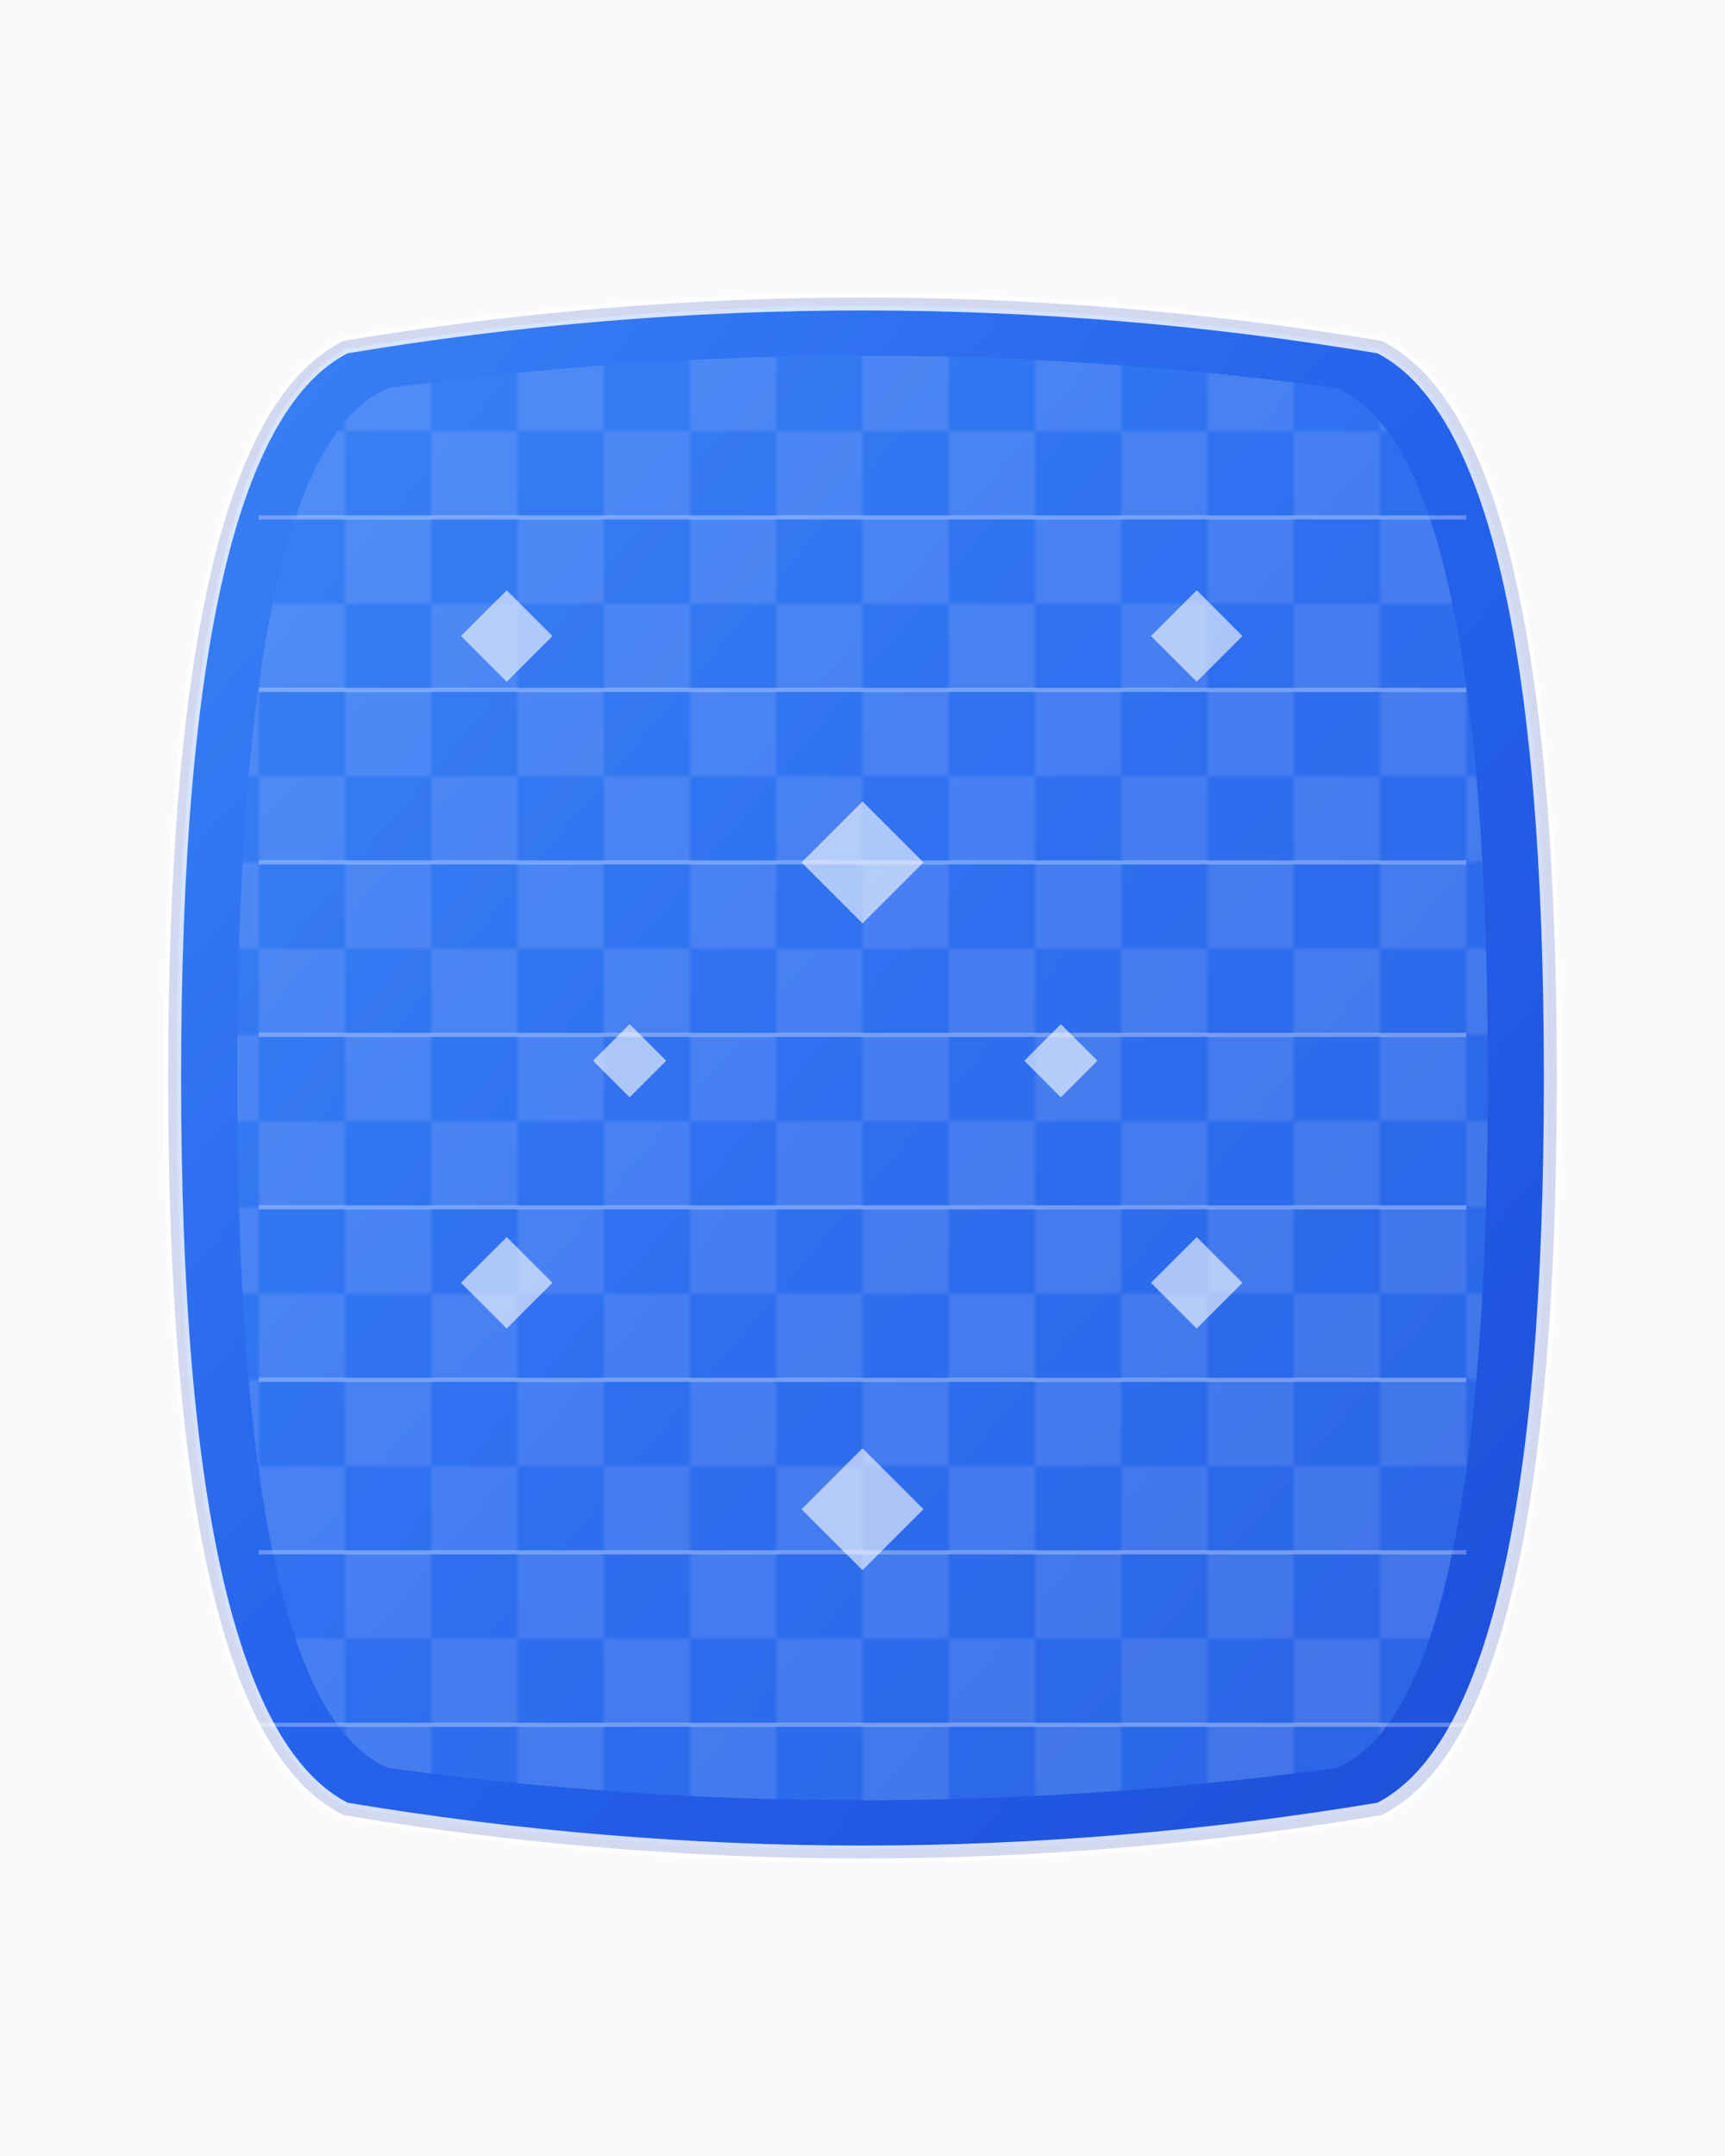 <svg width="400" height="500" viewBox="0 0 400 500" xmlns="http://www.w3.org/2000/svg">
  <defs>
    <linearGradient id="cottonGradient" x1="0%" y1="0%" x2="100%" y2="100%">
      <stop offset="0%" style="stop-color:#3b82f6;stop-opacity:1" />
      <stop offset="50%" style="stop-color:#2563eb;stop-opacity:1" />
      <stop offset="100%" style="stop-color:#1d4ed8;stop-opacity:1" />
    </linearGradient>
    <pattern id="handloomPattern" x="0" y="0" width="40" height="40" patternUnits="userSpaceOnUse">
      <rect width="40" height="40" fill="#3b82f6"/>
      <rect x="0" y="0" width="20" height="20" fill="#ffffff" opacity="0.3"/>
      <rect x="20" y="20" width="20" height="20" fill="#ffffff" opacity="0.3"/>
    </pattern>
  </defs>
  
  <!-- Background -->
  <rect width="400" height="500" fill="#f8fafc"/>
  
  <!-- Main saree body -->
  <path d="M80 80 Q200 60 320 80 Q360 100 360 250 Q360 400 320 420 Q200 440 80 420 Q40 400 40 250 Q40 100 80 80 Z" 
        fill="url(#cottonGradient)" stroke="#1e40af" stroke-width="2"/>
  
  <!-- Handloom pattern overlay -->
  <path d="M90 90 Q200 75 310 90 Q345 105 345 250 Q345 395 310 410 Q200 425 90 410 Q55 395 55 250 Q55 105 90 90 Z" 
        fill="url(#handloomPattern)" opacity="0.4"/>
  
  <!-- Traditional border -->
  <path d="M80 80 Q200 60 320 80 Q360 100 360 250 Q360 400 320 420 Q200 440 80 420 Q40 400 40 250 Q40 100 80 80 Z" 
        fill="none" stroke="#ffffff" stroke-width="4" opacity="0.8"/>
  
  <!-- Block print motifs -->
  <rect x="110" y="140" width="15" height="15" fill="#ffffff" opacity="0.6" transform="rotate(45 117.5 147.5)"/>
  <rect x="270" y="140" width="15" height="15" fill="#ffffff" opacity="0.6" transform="rotate(45 277.5 147.5)"/>
  <rect x="190" y="190" width="20" height="20" fill="#ffffff" opacity="0.6" transform="rotate(45 200 200)"/>
  <rect x="140" y="240" width="12" height="12" fill="#ffffff" opacity="0.6" transform="rotate(45 146 246)"/>
  <rect x="240" y="240" width="12" height="12" fill="#ffffff" opacity="0.6" transform="rotate(45 246 246)"/>
  <rect x="110" y="290" width="15" height="15" fill="#ffffff" opacity="0.6" transform="rotate(45 117.5 297.5)"/>
  <rect x="270" y="290" width="15" height="15" fill="#ffffff" opacity="0.6" transform="rotate(45 277.5 297.5)"/>
  <rect x="190" y="340" width="20" height="20" fill="#ffffff" opacity="0.6" transform="rotate(45 200 350)"/>
  
  <!-- Handloom texture lines -->
  <line x1="60" y1="120" x2="340" y2="120" stroke="#ffffff" stroke-width="1" opacity="0.3"/>
  <line x1="60" y1="160" x2="340" y2="160" stroke="#ffffff" stroke-width="1" opacity="0.3"/>
  <line x1="60" y1="200" x2="340" y2="200" stroke="#ffffff" stroke-width="1" opacity="0.3"/>
  <line x1="60" y1="240" x2="340" y2="240" stroke="#ffffff" stroke-width="1" opacity="0.3"/>
  <line x1="60" y1="280" x2="340" y2="280" stroke="#ffffff" stroke-width="1" opacity="0.3"/>
  <line x1="60" y1="320" x2="340" y2="320" stroke="#ffffff" stroke-width="1" opacity="0.3"/>
  <line x1="60" y1="360" x2="340" y2="360" stroke="#ffffff" stroke-width="1" opacity="0.3"/>
  <line x1="60" y1="400" x2="340" y2="400" stroke="#ffffff" stroke-width="1" opacity="0.3"/>
</svg>